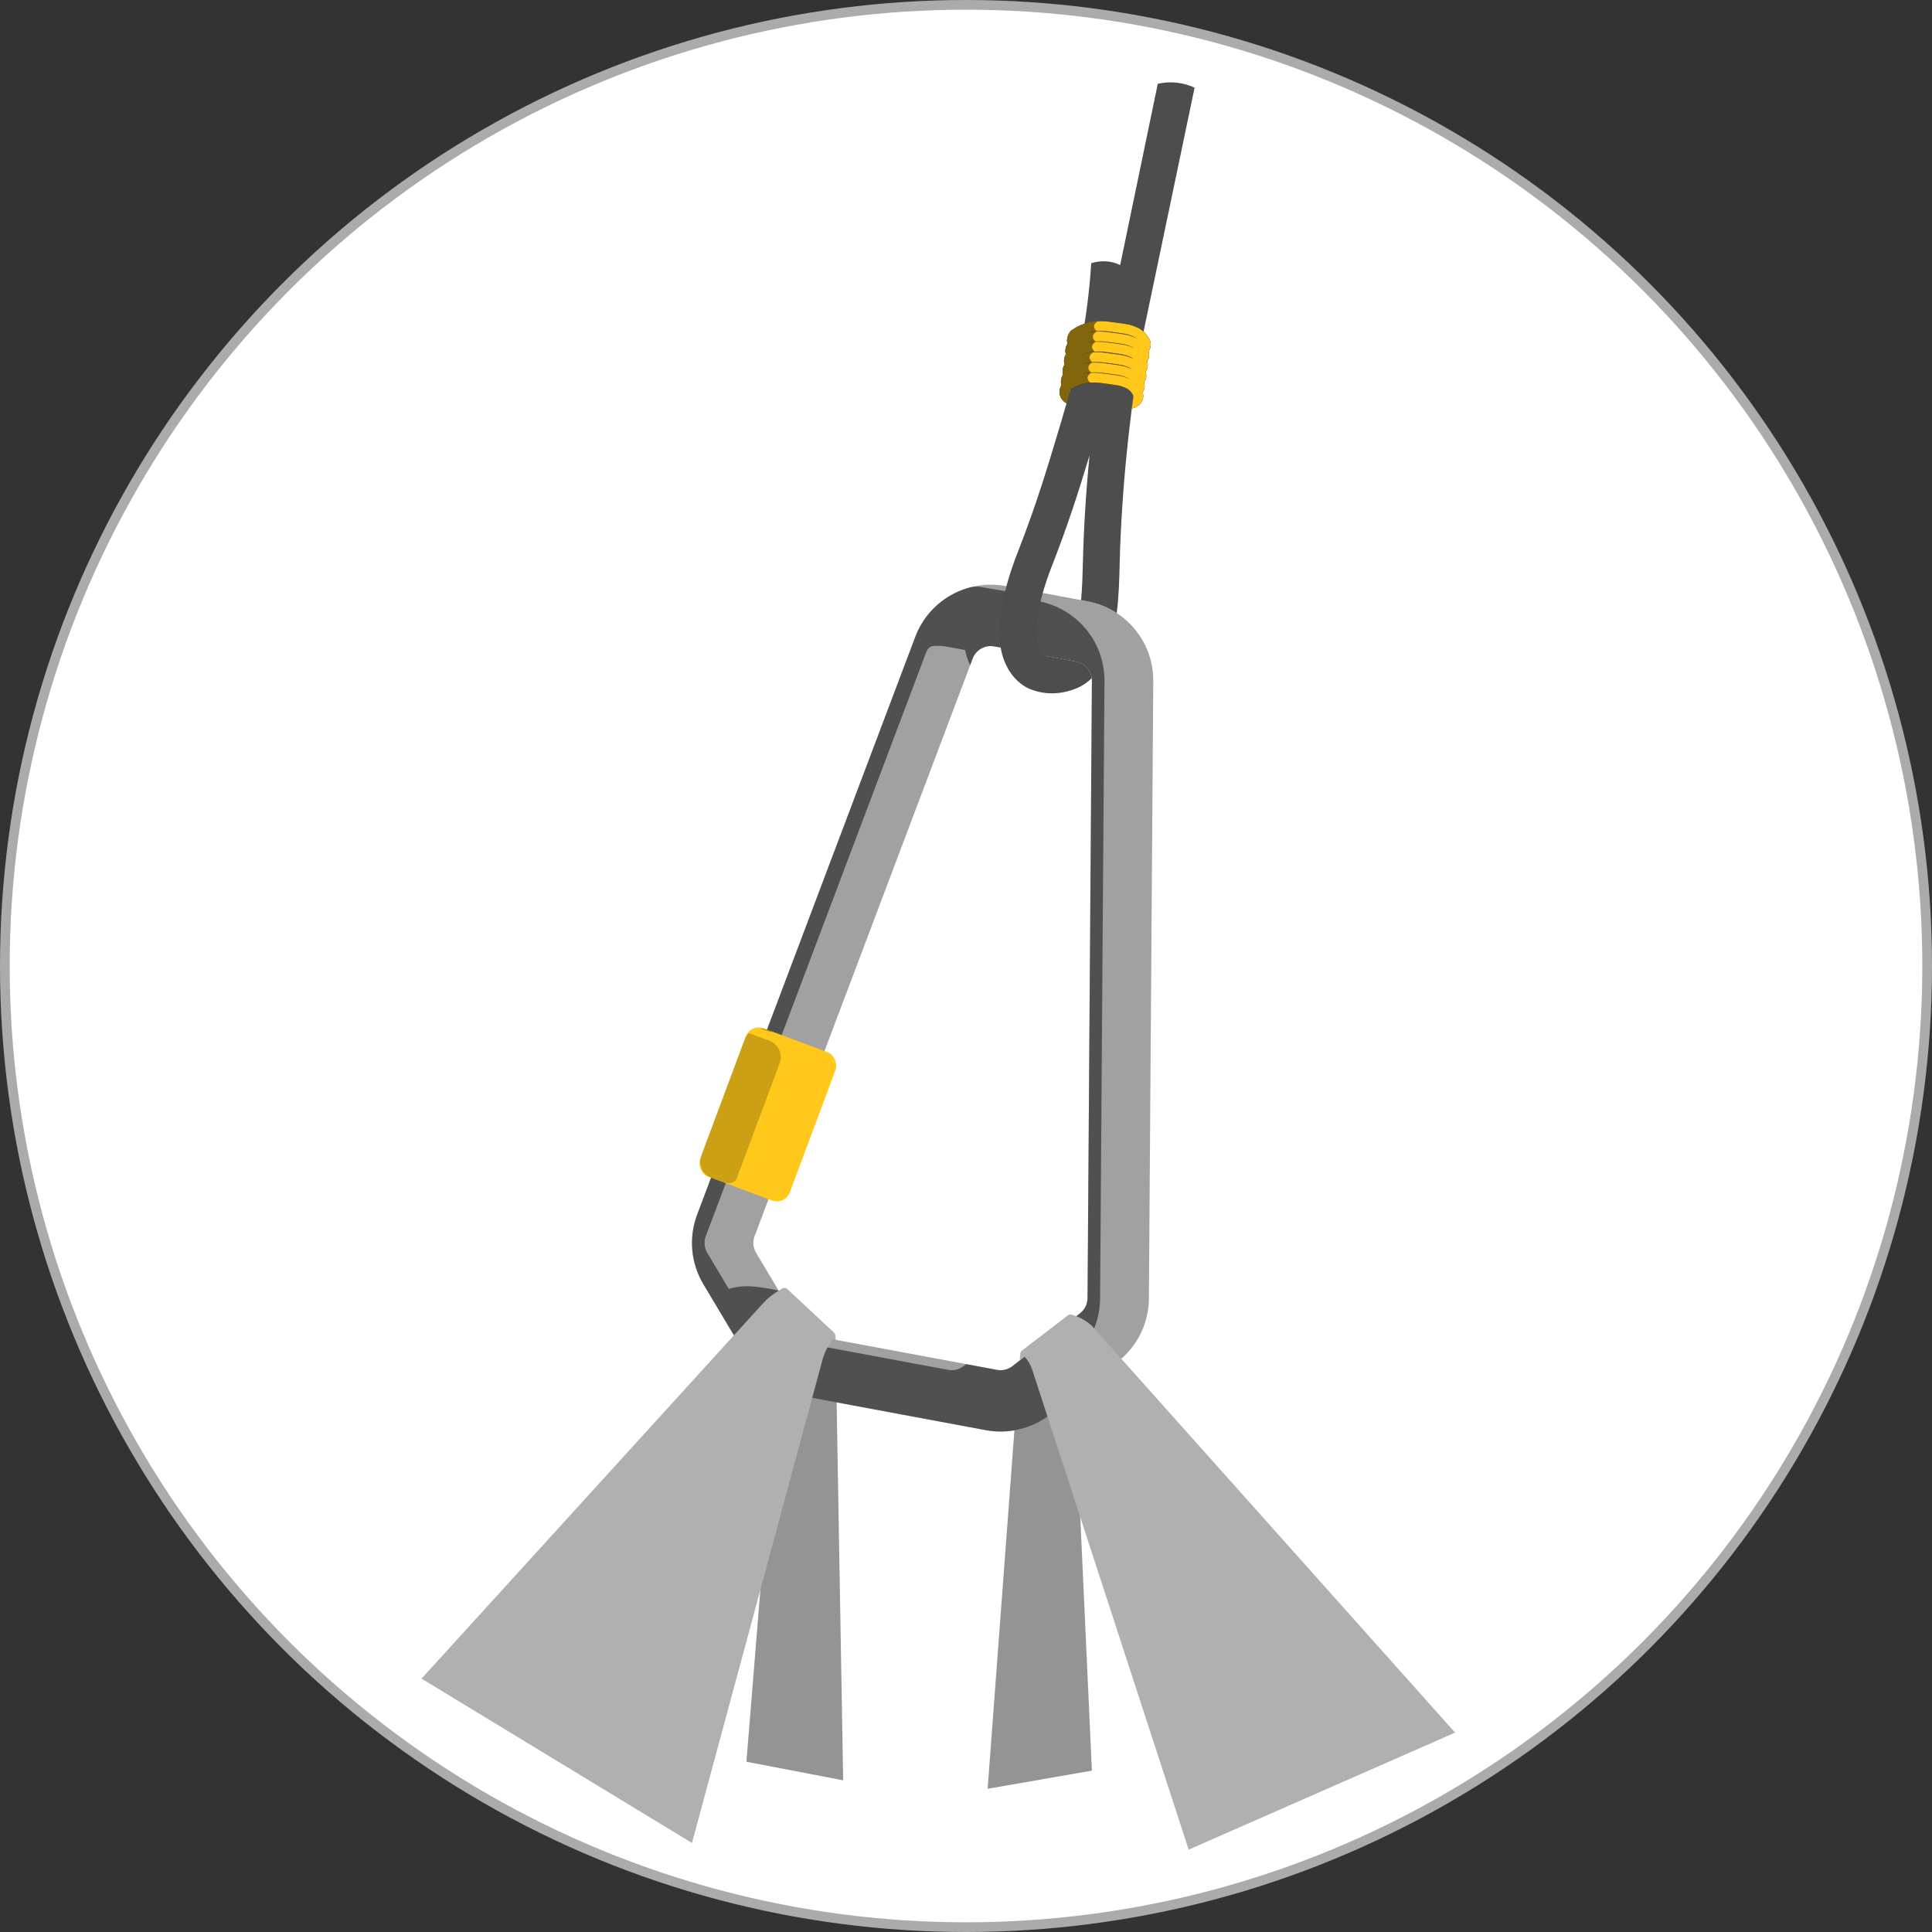 <?xml version="1.0" encoding="UTF-8"?>
<svg xmlns="http://www.w3.org/2000/svg" viewBox="0 0 1992 1992">
  <rect x="0" y="0" width="1992" height="1992" fill="#333333" stroke="none"/>
  <defs>
    <style>
      .cls-1 {
        isolation: isolate;
      }

      .cls-2 {
        fill: #4d4d4d;
      }

      .cls-3 {
        fill: #b0b0b0;
      }

      .cls-4 {
        fill: #a1a1a1;
      }

      .cls-5 {
        fill: #fff;
        stroke: #ababab;
        stroke-miterlimit: 10;
        stroke-width: 10px;
      }

      .cls-6 {
        opacity: .49;
      }

      .cls-7 {
        fill: #ffc81a;
      }

      .cls-8 {
        opacity: .28;
      }

      .cls-8, .cls-9 {
        mix-blend-mode: hard-light;
      }

      .cls-10 {
        fill: #949494;
      }

      .cls-9 {
        opacity: .2;
      }

      .cls-11 {
        mix-blend-mode: overlay;
        opacity: .5;
      }
    </style>
  </defs>
  <g class="cls-1">
    <g id="Draawing">
      <g>
        <circle id="BG" class="cls-5" cx="996" cy="996" r="991"/>
        <g id="System">
          <polygon id="Belt_2_Bottom" data-name="Belt 2 Bottom" class="cls-10" points="1051.29 1402.77 1018.31 1844.33 1125.81 1825.65 1104.52 1361.15 1051.29 1402.77"/>
          <polygon id="Belt_1_Bottom" data-name="Belt 1 Bottom" class="cls-10" points="861.51 1381.39 869.35 1835.6 769.6 1816.45 808.29 1339.78 861.51 1381.39"/>
          <path id="Carabiner" class="cls-4" d="M1016.45,1474.61l-189.57-35.29c-23.47-4.37-43.96-18.63-56.21-39.13l-45.39-75.96c-13.1-21.92-15.44-48.19-6.42-72.08l224.82-595.47c14.26-37.76,53.41-59.81,93.09-52.42l84.33,15.7c39.68,7.39,68.28,42.04,67.99,82.41l-4.5,636.48c-.18,25.53-11.82,49.21-31.92,64.95l-69.68,54.54c-18.8,14.72-43.05,20.65-66.53,16.28Zm8.73-808.14c-9.51-1.77-18.89,3.51-22.3,12.56l-224.82,595.47c-2.16,5.72-1.6,12.02,1.54,17.27l45.39,75.96c2.93,4.91,7.84,8.33,13.47,9.38l189.57,35.29c5.63,1.05,11.43-.37,15.94-3.9l69.68-54.54c4.82-3.77,7.61-9.44,7.65-15.56l4.5-636.48c.07-9.67-6.78-17.97-16.29-19.74l-84.33-15.7Z"/>
          <path id="S_Carabiner" data-name="S Carabiner" class="cls-11" d="M997.61,606.35c-.72,.21-1.47,.45-2.25,.71-.3,.1-1.14,.38-2.23,.77-.75,.27-1.48,.54-2.21,.84-.52,.2-1.03,.42-1.54,.63-.27,.1-.52,.22-.77,.33-.7,.29-1.38,.59-2.06,.91-.7,.32-1.38,.65-2.06,.99t-.03,.01c-.08,.04-.16,.08-.24,.13-.62,.32-1.23,.62-1.84,.95-.72,.38-1.43,.77-2.14,1.19-.27,.14-.52,.29-.77,.44-.27,.15-.52,.3-.77,.46-.27,.15-.52,.32-.78,.48-.54,.33-1.08,.67-1.61,1.01-.48,.3-.95,.62-1.42,.94-.08,.05-.15,.1-.23,.15-.24,.16-.48,.33-.71,.49-.52,.35-1.03,.71-1.53,1.09-.57,.42-1.14,.85-1.71,1.29-.16,.11-.33,.24-.48,.38-.52,.38-1.03,.8-1.53,1.22-.43,.34-.85,.7-1.27,1.06-.13,.1-.24,.2-.35,.3-.23,.19-.46,.39-.67,.58l-.08,.06-1,.91-.06,.05c-1.22,1.11-2.39,2.25-3.53,3.44-.47,.48-.92,.96-1.38,1.46-.61,.66-1.2,1.33-1.8,2.01-.56,.65-1.1,1.3-1.65,1.96-.03,.04-.05,.06-.08,.1-.46,.56-.9,1.11-1.33,1.7-.39,.49-.76,1-1.14,1.52-.1,.13-.2,.27-.29,.41-.47,.65-.94,1.3-1.38,1.97-.46,.66-.9,1.34-1.33,2.03-.43,.67-.86,1.37-1.28,2.06-.46,.76-.89,1.53-1.33,2.3-.04,.06-.08,.14-.11,.2-.32,.58-.62,1.16-.92,1.76-.03,.04-.05,.08-.06,.11-.34,.67-.68,1.34-1.01,2.03-.03,.04-.04,.08-.06,.13-.03,.05-.05,.11-.08,.16-.25,.53-.49,1.06-.75,1.61,0,.03-.01,.04-.03,.06-.1,.2-.19,.39-.27,.59-.28,.61-.54,1.22-.78,1.84h-.01s-.01,.04-.01,.05c-.34,.81-.66,1.63-.97,2.46l-224.82,595.46c-9.02,23.9-6.68,50.17,6.42,72.09l9.88,16.53,.37,.62,35.13,58.8c4.77,7.99,10.78,15.02,17.74,20.88,.27,.23,.53,.46,.8,.67,10.75,8.86,23.68,14.97,37.67,17.58l178.32,33.19,11.26,2.1c4.68,.86,9.4,1.33,14.1,1.39,.33,.01,.66,.01,.99,.01,18.49,.03,36.64-6.1,51.44-17.68l41.15-32.21-20.73-23.21c.19-.15,.38-.32,.57-.47,19.09-15.71,30.08-38.77,30.26-63.6l4.51-636.48c.28-40.36-28.31-75.01-67.99-82.41l-33.41-6.21c.35-1.28,.71-2.57,1.09-3.88l-28.37-4.79c-1.05-.11-2.18-.18-3.38-.17-3.6,.02-6.67,.69-9.05,1.45Zm-246.21,722.53c-7.39-12.37-14.77-24.74-22.16-37.11-3.14-5.25-3.7-11.54-1.53-17.26l224.82-595.47c4.52-12.9,4.89-14.34,22.3-12.57l20.25,3.77c.13,.67,.28,1.34,.44,2,.33,1.49,.72,2.96,1.16,4.4,.2,.66,.41,1.32,.62,1.96,.03,.09,.05,.18,.09,.27,.16,.48,.33,.96,.52,1.44,.08,.25,.16,.49,.27,.73,.03,.06,.05,.11,.06,.18,.23,.59,.47,1.18,.72,1.76,.28,.67,.58,1.33,.89,1.99,.13,.27,.27,.58,.43,.92l2.59-6.86c.11-.32,.24-.62,.38-.92,.13-.3,.27-.61,.42-.9,.14-.3,.29-.58,.46-.87,.15-.27,.3-.53,.46-.78,.2-.32,.41-.62,.62-.92,.16-.24,.34-.48,.52-.72,.39-.51,.8-.99,1.24-1.46,.23-.25,.47-.49,.72-.73,.24-.23,.49-.46,.75-.68,.01-.03,.03-.04,.05-.05,.24-.22,.49-.42,.76-.62,.25-.2,.52-.41,.78-.58,.27-.19,.56-.38,.84-.57,.22-.14,.43-.27,.65-.38,.19-.11,.38-.23,.57-.33,.18-.09,.35-.19,.54-.28,.29-.14,.57-.28,.86-.41,.03-.01,.05-.03,.06-.03,.3-.14,.62-.27,.94-.38,.28-.1,.54-.2,.84-.3,.01,0,.04-.01,.05-.01,.08-.03,.14-.04,.2-.06,.16-.05,.33-.1,.48-.14,.13-.04,.25-.08,.37-.1,.33-.09,.66-.18,1-.24,.29-.06,.59-.13,.89-.16,.04-.01,.06-.03,.1-.03,.03,0,.05,0,.09-.01,.32-.05,.63-.09,.95-.11,1.87-.2,3.81-.14,5.75,.23l8.71,1.62,75.62,14.07c9.51,1.77,16.35,10.07,16.29,19.76l-4.51,636.48c-.05,6.11-2.84,11.78-7.66,15.55l-31.17,24.41-.58,.46-37.92,29.68c-4.51,3.52-10.31,4.94-15.93,3.9l-18.53-3.44h0s-1.08-.22-1.08-.22l-12.23-2.27-2.59,2.02c-4.51,3.52-10.31,4.94-15.93,3.9l-169.7-31.59-1-.19-.22-3.53c-.08-1.29-.65-2.51-1.59-3.39l-2.27-42.92c-6.92-1.75-12.82-2.73-17.17-3.3-8.27-1.09-16.08-2.07-25.92-.5-3.59,.57-6.49,1.34-8.41,1.9Z"/>
          <rect id="Lock" class="cls-7" x="742.24" y="1067.41" width="98.72" height="163.27" rx="14.2" ry="14.2" transform="translate(451.41 -204.18) rotate(20.45)"/>
          <path id="S_Lock_2" data-name="S Lock 2" class="cls-9" d="M803.89,1096.21l-44.5,119.3c-3.54,6.97-13.92,3.45-13.92,3.45l-11.81-4.4c-9.3-3.47-14.02-13.82-10.56-23.12l44.49-119.3c1.01-2.72,2.63-5.06,4.63-6.91l21.11,7.87c9.29,3.47,14.02,13.81,10.56,23.11Z"/>
          <path id="S_Lock_1" data-name="S Lock 1" class="cls-8" d="M796.98,1063.93h-2.91l-10.02-3.47c2.2-.05,4.47,.3,6.66,1.13l6.28,2.34Z"/>
          <path id="Belt_2_Top" data-name="Belt 2 Top" class="cls-3" d="M1109.73,1357.02l-4.86-1.56c-1.25-.4-2.62-.16-3.67,.64l-47.67,36.53c-.99,.76-1.57,1.94-1.57,3.19l-.63,6.92,5.06-3.96h0c3.28,3.48,5.8,7.62,7.38,12.14l.78,2.23,161.03,493.93,274.7-120.66-374.55-419.51-.03-.02c-4.68-4.23-10.09-7.57-15.98-9.85h0Z"/>
          <path id="Belt_1_Top" data-name="Belt 1 Top" class="cls-3" d="M802.91,1330.77h0c-5.87,3.36-11.19,7.59-15.77,12.57l-.17,.19-352.35,387.22,278.85,169.43,135.02-499.8,.54-1.61c2.16-6.47,5.39-12.53,9.57-17.92h0s2.93,.55,2.93,.55l-.26-4.31c-.08-1.29-.65-2.5-1.6-3.39l-47.88-44.59c-1.5-1.39-3.75-1.6-5.47-.5l-3.39,2.17Z"/>
          <g id="Rope">
            <path id="Rope-2" data-name="Rope" class="cls-2" d="M1231.68,90.44l-54.03,258.37c-13.6,81.46-21.41,159.6-23.21,232.25l-.06,2.66c-.32,13.32-.74,30.7-2.94,48.38-8.98-5.87-19.22-10.08-30.33-12.15l-6.45-1.2c1.22-13.31,1.54-26.22,1.77-35.94l.07-2.69c.88-35.67,3.18-72.61,6.86-110.56-11.4,37.74-22.01,71.07-38.65,113.66l-.06,.15,.06-.15-.06,.15c-14.98,38.3-20.07,71.02-13.29,85.38,.68,1.44,3.63,6.75,7.36,7.67l30.82,5.74c8.62,1.6,15.04,8.58,16.11,17.08-4.25,4.19-9.13,7.62-14.76,10.04-9.69,4.16-18.59,5.59-26.24,5.59-15.35,0-25.69-5.75-27.3-6.7-13.01-7.71-18.51-19.37-20.32-23.2-2.51-5.32-4.2-11.13-5.23-17.28l5.23,17.28c-14.86-31.48-1.53-80.14,12.26-115.42l.06-.15-.06,.15,.06-.15c19.31-49.41,30.39-86.42,44.41-133.27,17.91-59.87,23.79-94.81,27.18-121.1,1.87-14.48,3.27-29.17,4.16-43.66,0,0,0,0,0,0h0c10.14-3.09,20.27-2.62,29.54,1.75l.33,.08,38.77-186.8,1.62-.33c12.27-2.47,25-.94,36.34,4.36h0Z"/>
            <g id="Junction_Rope" data-name="Junction Rope">
              <g>
                <path id="Rope_3" data-name="Rope 3" d="M1168.63,408.61c.07-.83-.66-1.92-1.87-3.63-.82-1.16-1.8-2.19-2.9-3.06-1.16-.92-2.47-1.67-3.87-2.22l-.76-.3c-4.68-1.84-4.77-1.87-16.57-3.5-7.99-1.1-10.69-1.45-14.2-1.49h-1.28c-2.67,0-5.91,.11-9.78,.99-4.88,1.11-9.55,3.18-13.88,6.15-.77,1.15-1.05,2.21-.84,3.13l-2.99,10.91-1.55-.81c-2.77-1.96-4.56-4.58-5.31-7.79-.86-3.66-.05-7.6,2.28-11.08l1.08-1.61,1.6-1.1c5.39-3.7,11.23-6.28,17.36-7.67,4.84-1.1,8.8-1.25,12.02-1.25h1.37c4.13,.05,7.01,.42,15.49,1.59,12.08,1.66,13.14,1.84,18.89,4.1l.76,.3c2.34,.92,4.52,2.17,6.47,3.72,1.85,1.46,3.48,3.19,4.86,5.13,1.84,2.59,4.12,5.8,3.71,10.39-.29,3.28-2.09,7.81-9.02,10.79l-2.74,1.05,1.67-12.74Z"/>
                <path id="Rope_2" data-name="Rope 2" d="M1171.09,409.8l-3.99-9.31c.85-.37,2.85-1.33,2.95-2.39,.07-.83-.66-1.92-1.87-3.63-.82-1.16-1.8-2.19-2.9-3.06-1.16-.92-2.47-1.67-3.87-2.22l-.76-.3c-4.68-1.84-4.77-1.87-16.57-3.5-7.99-1.1-10.69-1.45-14.2-1.49h-1.28c-2.67,0-5.91,.11-9.78,.99-4.88,1.11-9.55,3.18-13.88,6.15-.77,1.15-1.05,2.21-.84,3.13,.15,.66,.45,1.43,1.99,2.26l-4.8,8.91c-3.77-2.03-6.14-5.01-7.04-8.85-.86-3.66-.05-7.6,2.28-11.09l1.08-1.61,1.6-1.1c5.39-3.7,11.23-6.28,17.36-7.67,4.84-1.1,8.8-1.25,12.02-1.25h1.37c4.13,.05,7.01,.42,15.49,1.59,12.08,1.66,13.14,1.84,18.89,4.1l.76,.3c2.34,.92,4.52,2.17,6.47,3.72,1.85,1.46,3.48,3.19,4.86,5.13,1.84,2.59,4.12,5.8,3.71,10.39-.29,3.28-2.09,7.82-9.04,10.8Z"/>
                <path id="Rope_1" data-name="Rope 1" d="M1172.51,399.28l-3.88-9.35c.9-.38,3.01-1.37,3.11-2.47,.07-.83-.66-1.92-1.87-3.63-.82-1.16-1.8-2.19-2.9-3.06-1.16-.92-2.47-1.67-3.87-2.22l-.76-.3c-4.68-1.84-4.77-1.87-16.57-3.5-7.99-1.1-10.69-1.45-14.2-1.49h-1.28c-2.67,0-5.91,.11-9.78,.99-4.88,1.11-9.55,3.18-13.88,6.15-.77,1.15-1.05,2.21-.84,3.13,.18,.75,.54,1.63,2.61,2.56l-4.16,9.23c-4.51-2.03-7.3-5.22-8.3-9.48-.86-3.66-.05-7.6,2.28-11.09l1.08-1.61,1.6-1.1c5.39-3.7,11.23-6.28,17.36-7.67,4.84-1.1,8.8-1.25,12.02-1.25h1.37c4.13,.05,7.01,.42,15.49,1.59,12.08,1.66,13.14,1.84,18.89,4.1l.76,.3c2.34,.92,4.52,2.17,6.47,3.72,1.85,1.46,3.48,3.19,4.86,5.13,1.84,2.59,4.12,5.8,3.71,10.39-.3,3.34-2.15,7.94-9.31,10.92Z"/>
                <path id="Rope_3-2" data-name="Rope 3" d="M1173.25,376.66c.07-.83-.66-1.92-1.87-3.63-.82-1.16-1.8-2.19-2.9-3.06-1.16-.92-2.47-1.67-3.87-2.22l-.76-.3c-4.68-1.84-4.77-1.87-16.57-3.5-7.99-1.1-10.69-1.45-14.2-1.49h-1.28c-2.67,0-5.91,.11-9.78,.99-4.88,1.11-9.55,3.18-13.88,6.15-.77,1.15-1.05,2.21-.84,3.13l-2.99,10.91-1.55-.81c-2.77-1.96-4.56-4.58-5.31-7.79-.86-3.66-.05-7.6,2.28-11.08l1.08-1.61,1.6-1.1c5.39-3.7,11.23-6.28,17.36-7.67,4.84-1.1,8.8-1.25,12.02-1.25h1.37c4.13,.05,7.01,.42,15.49,1.59,12.08,1.66,13.14,1.84,18.89,4.1l.76,.3c2.34,.92,4.52,2.17,6.47,3.72,1.85,1.46,3.48,3.19,4.86,5.13,1.84,2.59,4.12,5.8,3.71,10.39-.29,3.28-2.09,7.81-9.02,10.79l-2.74,1.05,1.67-12.74Z"/>
                <path id="Rope_2-2" data-name="Rope 2" d="M1175.71,377.85l-3.99-9.31c.85-.37,2.85-1.33,2.95-2.39,.07-.83-.66-1.92-1.87-3.63-.82-1.16-1.8-2.19-2.9-3.06-1.16-.92-2.47-1.67-3.87-2.22l-.76-.3c-4.68-1.84-4.77-1.87-16.57-3.5-7.99-1.1-10.69-1.45-14.2-1.49h-1.28c-2.67,0-5.91,.11-9.78,.99-4.88,1.11-9.55,3.18-13.88,6.15-.77,1.15-1.05,2.21-.84,3.13,.15,.66,.45,1.43,1.99,2.26l-4.8,8.91c-3.77-2.03-6.14-5.01-7.04-8.85-.86-3.66-.05-7.6,2.28-11.09l1.08-1.61,1.6-1.1c5.39-3.7,11.23-6.28,17.36-7.67,4.84-1.1,8.8-1.25,12.02-1.25h1.37c4.13,.05,7.01,.42,15.49,1.59,12.08,1.66,13.14,1.84,18.89,4.1l.76,.3c2.34,.92,4.52,2.17,6.47,3.72,1.85,1.46,3.48,3.19,4.86,5.13,1.84,2.59,4.12,5.8,3.71,10.39-.29,3.28-2.09,7.82-9.04,10.8Z"/>
                <path id="Rope_1-2" data-name="Rope 1" d="M1177.13,367.33l-3.88-9.35c.9-.38,3.01-1.37,3.11-2.47,.07-.83-.66-1.92-1.87-3.63-.82-1.16-1.8-2.19-2.9-3.06-1.16-.92-2.47-1.67-3.87-2.22l-.76-.3c-4.68-1.84-4.77-1.87-16.57-3.5-7.99-1.1-10.69-1.45-14.2-1.49h-1.28c-2.67,0-5.91,.11-9.78,.99-4.88,1.11-9.55,3.18-13.88,6.15-.77,1.15-1.05,2.21-.84,3.13,.18,.75,.54,1.63,2.61,2.56l-4.16,9.23c-4.51-2.03-7.3-5.22-8.3-9.48-.86-3.66-.05-7.6,2.28-11.09l1.08-1.61,1.6-1.1c5.39-3.7,11.23-6.28,17.36-7.67,4.84-1.1,8.8-1.25,12.02-1.25h1.37c4.13,.05,7.01,.42,15.49,1.59,12.08,1.66,13.14,1.84,18.89,4.1l.76,.3c2.34,.92,4.52,2.17,6.47,3.72,1.85,1.46,3.48,3.19,4.86,5.13,1.84,2.59,4.12,5.8,3.71,10.39-.3,3.34-2.15,7.94-9.31,10.92Z"/>
                <path id="S_Ropes" data-name="S Ropes" d="M1125.13,342.32c-.1,.03-.19,.05-.29,.08,2.13-.32,4.05-.46,5.8-.52-.73,.39-7.53,4.38-1.06,10.19-1.65,.11-3.46,.33-5.43,.75,2.09-.29,3.99-.41,5.7-.44-.43,.23-7.71,4.25-1.14,10.18-1.97,.1-4.2,.35-6.68,.92-.82,.19-1.63,.39-2.43,.65,2.85-.57,5.37-.81,7.59-.91-.92,.52-7.39,4.48-.96,10.2-1.72,.13-3.63,.38-5.71,.86-.1,.03-.19,.05-.29,.08,2.13-.32,4.05-.46,5.8-.52-.73,.39-7.53,4.38-1.06,10.19-1.65,.11-3.46,.33-5.43,.75,2.09-.29,3.99-.41,5.7-.44-.43,.23-7.71,4.25-1.14,10.18-1.97,.1-4.2,.35-6.68,.92-4.89,1.1-9.56,3.18-13.88,6.14-.77,1.16-1.05,2.21-.84,3.14l-2.99,10.91-1.56-.81c-2.77-1.96-4.56-4.58-5.32-7.78-.77-3.27-.2-6.75,1.58-9.92-.05-.19-.1-.38-.15-.58-.81-3.39-.18-7.01,1.78-10.29-.04-.11-.08-.24-.1-.35-.78-3.33-.19-6.87,1.7-10.13-.08-.22-.14-.44-.19-.67-.77-3.27-.2-6.75,1.58-9.92-.05-.19-.1-.38-.15-.58-.81-3.39-.18-7.01,1.78-10.29-.04-.11-.08-.24-.1-.35-.86-3.66-.05-7.59,2.29-11.09l1.08-1.61,1.59-1.1c5.39-3.7,11.24-6.28,17.36-7.67,3.39-.77,6.35-1.08,8.92-1.19-.92,.52-7.39,4.48-.96,10.2-1.72,.13-3.63,.38-5.71,.86Z"/>
              </g>
              <g>
                <path id="Rope_3-3" data-name="Rope 3" class="cls-7" d="M1168.63,408.61c.07-.83-.66-1.92-1.87-3.63-.82-1.16-1.8-2.19-2.9-3.06-1.16-.92-2.47-1.67-3.87-2.22l-.76-.3c-4.68-1.84-4.77-1.87-16.57-3.5-7.99-1.1-10.69-1.45-14.2-1.49h-1.28c-2.67,0-5.91,.11-9.78,.99-4.88,1.11-9.55,3.18-13.88,6.15-.77,1.15-1.05,2.21-.84,3.13l-2.99,10.91-1.55-.81c-2.77-1.96-4.56-4.58-5.31-7.79-.86-3.66-.05-7.6,2.28-11.08l1.08-1.61,1.6-1.1c5.39-3.7,11.23-6.28,17.36-7.67,4.84-1.1,8.8-1.25,12.02-1.25h1.37c4.13,.05,7.01,.42,15.49,1.59,12.08,1.66,13.14,1.84,18.89,4.1l.76,.3c2.34,.92,4.52,2.17,6.47,3.72,1.85,1.46,3.48,3.19,4.86,5.13,1.84,2.59,4.12,5.8,3.71,10.39-.29,3.28-2.09,7.81-9.02,10.79l-2.74,1.05,1.67-12.74Z"/>
                <path id="Rope_2-3" data-name="Rope 2" class="cls-7" d="M1171.09,409.8l-3.99-9.31c.85-.37,2.85-1.33,2.95-2.39,.07-.83-.66-1.92-1.87-3.63-.82-1.16-1.8-2.19-2.9-3.06-1.16-.92-2.47-1.67-3.87-2.22l-.76-.3c-4.68-1.84-4.77-1.87-16.57-3.5-7.99-1.1-10.69-1.45-14.2-1.49h-1.28c-2.67,0-5.91,.11-9.78,.99-4.88,1.11-9.55,3.18-13.88,6.15-.77,1.15-1.05,2.21-.84,3.13,.15,.66,.45,1.43,1.99,2.26l-4.8,8.91c-3.77-2.03-6.14-5.01-7.04-8.85-.86-3.66-.05-7.6,2.28-11.09l1.08-1.61,1.6-1.1c5.39-3.7,11.23-6.28,17.36-7.67,4.84-1.1,8.8-1.25,12.02-1.25h1.37c4.13,.05,7.01,.42,15.49,1.59,12.08,1.66,13.14,1.84,18.89,4.1l.76,.3c2.34,.92,4.52,2.17,6.47,3.72,1.85,1.46,3.48,3.19,4.86,5.13,1.84,2.59,4.12,5.8,3.71,10.39-.29,3.28-2.09,7.82-9.04,10.8Z"/>
                <path id="Rope_1-3" data-name="Rope 1" class="cls-7" d="M1172.51,399.28l-3.88-9.35c.9-.38,3.01-1.37,3.11-2.47,.07-.83-.66-1.92-1.87-3.63-.82-1.16-1.8-2.19-2.9-3.06-1.16-.92-2.47-1.67-3.87-2.22l-.76-.3c-4.68-1.84-4.77-1.87-16.57-3.5-7.99-1.1-10.69-1.45-14.2-1.49h-1.28c-2.67,0-5.91,.11-9.78,.99-4.88,1.11-9.55,3.18-13.88,6.15-.77,1.15-1.05,2.21-.84,3.13,.18,.75,.54,1.63,2.61,2.56l-4.16,9.23c-4.51-2.03-7.3-5.22-8.3-9.48-.86-3.66-.05-7.6,2.28-11.09l1.08-1.61,1.6-1.1c5.39-3.7,11.23-6.28,17.36-7.67,4.84-1.1,8.8-1.25,12.02-1.25h1.37c4.13,.05,7.01,.42,15.49,1.59,12.08,1.66,13.14,1.84,18.89,4.1l.76,.3c2.34,.92,4.52,2.17,6.47,3.72,1.85,1.46,3.48,3.19,4.86,5.13,1.84,2.59,4.12,5.8,3.71,10.39-.3,3.34-2.15,7.94-9.31,10.92Z"/>
                <path id="Rope_3-4" data-name="Rope 3" class="cls-7" d="M1173.25,376.66c.07-.83-.66-1.92-1.87-3.63-.82-1.16-1.8-2.19-2.9-3.06-1.16-.92-2.47-1.67-3.87-2.22l-.76-.3c-4.68-1.84-4.77-1.87-16.57-3.5-7.99-1.1-10.69-1.45-14.2-1.49h-1.28c-2.67,0-5.91,.11-9.78,.99-4.88,1.11-9.55,3.18-13.88,6.15-.77,1.15-1.05,2.21-.84,3.13l-2.99,10.91-1.55-.81c-2.77-1.96-4.56-4.58-5.31-7.79-.86-3.66-.05-7.6,2.28-11.08l1.08-1.61,1.6-1.1c5.39-3.7,11.23-6.28,17.36-7.67,4.84-1.1,8.8-1.25,12.02-1.25h1.37c4.13,.05,7.01,.42,15.49,1.59,12.08,1.66,13.14,1.84,18.89,4.1l.76,.3c2.34,.92,4.52,2.17,6.47,3.72,1.85,1.46,3.48,3.19,4.86,5.13,1.84,2.59,4.12,5.8,3.71,10.39-.29,3.28-2.09,7.81-9.02,10.79l-2.74,1.05,1.67-12.74Z"/>
                <path id="Rope_2-4" data-name="Rope 2" class="cls-7" d="M1175.71,377.85l-3.99-9.31c.85-.37,2.85-1.33,2.95-2.39,.07-.83-.66-1.92-1.87-3.63-.82-1.16-1.8-2.19-2.9-3.06-1.16-.92-2.47-1.67-3.87-2.22l-.76-.3c-4.68-1.84-4.77-1.87-16.57-3.5-7.99-1.1-10.69-1.45-14.2-1.49h-1.28c-2.67,0-5.91,.11-9.78,.99-4.88,1.11-9.55,3.18-13.88,6.15-.77,1.15-1.05,2.21-.84,3.13,.15,.66,.45,1.43,1.99,2.26l-4.8,8.91c-3.77-2.03-6.14-5.01-7.04-8.85-.86-3.66-.05-7.6,2.28-11.09l1.08-1.61,1.6-1.1c5.39-3.7,11.23-6.28,17.36-7.67,4.84-1.1,8.8-1.25,12.02-1.25h1.37c4.13,.05,7.01,.42,15.49,1.59,12.08,1.66,13.14,1.84,18.89,4.1l.76,.3c2.34,.92,4.52,2.17,6.47,3.72,1.85,1.46,3.48,3.19,4.86,5.13,1.84,2.59,4.12,5.8,3.71,10.39-.29,3.28-2.09,7.82-9.04,10.8Z"/>
                <path id="Rope_1-4" data-name="Rope 1" class="cls-7" d="M1177.13,367.33l-3.88-9.35c.9-.38,3.01-1.37,3.11-2.47,.07-.83-.66-1.92-1.87-3.63-.82-1.16-1.8-2.19-2.9-3.06-1.16-.92-2.47-1.67-3.87-2.22l-.76-.3c-4.68-1.84-4.77-1.87-16.57-3.5-7.99-1.1-10.69-1.45-14.2-1.49h-1.28c-2.67,0-5.91,.11-9.78,.99-4.88,1.11-9.55,3.18-13.88,6.15-.77,1.15-1.05,2.21-.84,3.13,.18,.75,.54,1.63,2.61,2.56l-4.16,9.23c-4.51-2.03-7.3-5.22-8.3-9.48-.86-3.66-.05-7.6,2.28-11.09l1.08-1.61,1.6-1.1c5.39-3.7,11.23-6.28,17.36-7.67,4.84-1.1,8.8-1.25,12.02-1.25h1.37c4.13,.05,7.01,.42,15.49,1.59,12.08,1.66,13.14,1.84,18.89,4.1l.76,.3c2.34,.92,4.52,2.17,6.47,3.72,1.85,1.46,3.48,3.19,4.86,5.13,1.84,2.59,4.12,5.8,3.71,10.39-.3,3.34-2.15,7.94-9.31,10.92Z"/>
                <path id="S_Ropes-2" data-name="S Ropes" class="cls-6" d="M1125.13,342.32c-.1,.03-.19,.05-.29,.08,2.13-.32,4.05-.46,5.8-.52-.73,.39-7.53,4.38-1.06,10.19-1.65,.11-3.46,.33-5.43,.75,2.09-.29,3.99-.41,5.7-.44-.43,.23-7.71,4.25-1.14,10.18-1.97,.1-4.2,.35-6.68,.92-.82,.19-1.63,.39-2.43,.65,2.85-.57,5.37-.81,7.59-.91-.92,.52-7.39,4.48-.96,10.2-1.72,.13-3.63,.38-5.71,.86-.1,.03-.19,.05-.29,.08,2.13-.32,4.05-.46,5.8-.52-.73,.39-7.53,4.38-1.06,10.19-1.65,.11-3.46,.33-5.43,.75,2.09-.29,3.99-.41,5.7-.44-.43,.23-7.71,4.25-1.14,10.18-1.97,.1-4.2,.35-6.68,.92-4.89,1.1-9.56,3.18-13.88,6.14-.77,1.16-1.05,2.21-.84,3.14l-2.99,10.91-1.56-.81c-2.77-1.96-4.56-4.58-5.32-7.78-.77-3.27-.2-6.75,1.58-9.92-.05-.19-.1-.38-.15-.58-.81-3.39-.18-7.01,1.78-10.29-.04-.11-.08-.24-.1-.35-.78-3.33-.19-6.87,1.7-10.13-.08-.22-.14-.44-.19-.67-.77-3.27-.2-6.75,1.58-9.92-.05-.19-.1-.38-.15-.58-.81-3.39-.18-7.01,1.78-10.29-.04-.11-.08-.24-.1-.35-.86-3.66-.05-7.59,2.29-11.09l1.08-1.61,1.59-1.1c5.39-3.7,11.24-6.28,17.36-7.67,3.39-.77,6.35-1.08,8.92-1.19-.92,.52-7.39,4.48-.96,10.2-1.72,.13-3.63,.38-5.71,.86Z"/>
              </g>
            </g>
          </g>
        </g>
      </g>
    </g>
  </g>
</svg>